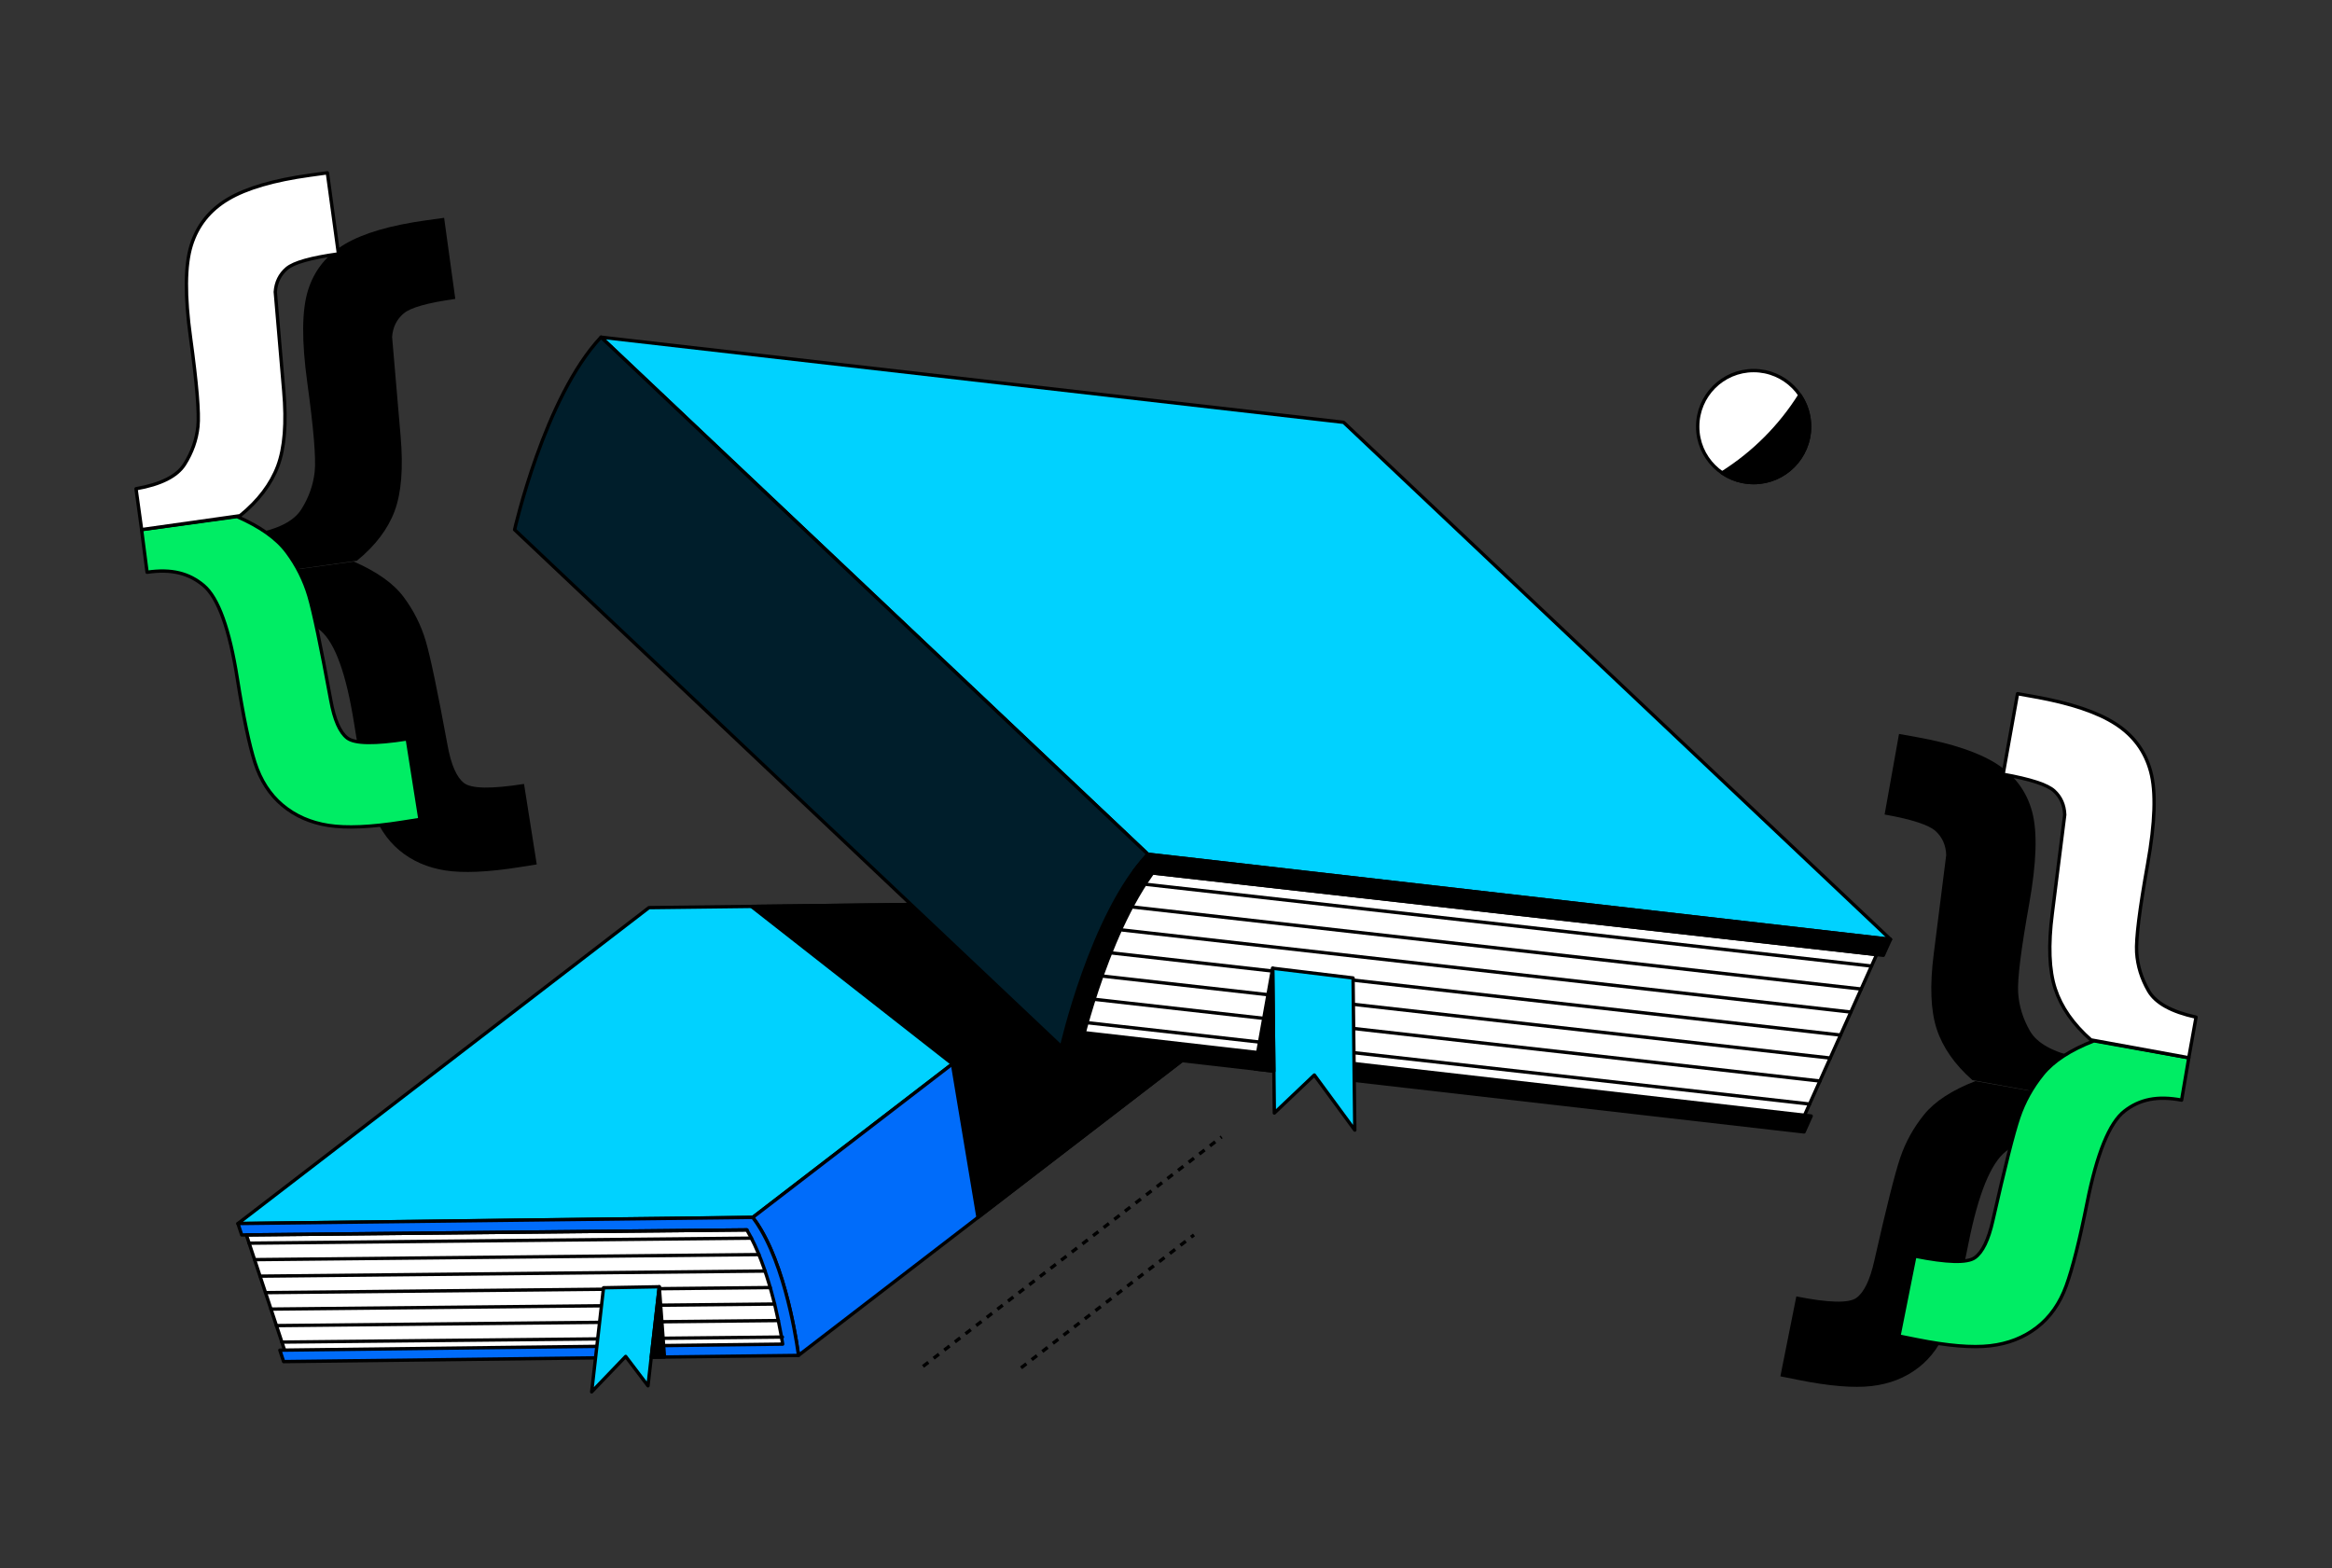 <svg width="696" height="468" viewBox="0 0 696 468" fill="none" xmlns="http://www.w3.org/2000/svg">
<rect x="0" y="0" width="696" height="468" fill="#333333" stroke="none"/>
<g clip-path="url(#clip0_4708_1927)">
<path d="M84.665 406.375L238.314 404.533L360.971 310.249L207.322 312.091L84.665 406.375Z" fill="#006CFA"/>
<path d="M73.533 368.576L85.263 403.98L234.91 402.794C234.91 402.794 232.495 376.831 223.479 365.605C223.479 366.078 73.016 367.01 73.016 367.01L73.533 368.576Z" fill="white" stroke="black" stroke-linecap="round" stroke-linejoin="round"/>
<path d="M71.015 365.191L224.664 363.349L347.333 269.054L193.683 270.896L71.015 365.191Z" fill="#00D2FF" stroke="black" stroke-linecap="round" stroke-linejoin="round"/>
<path d="M238.314 404.533C238.314 404.533 234.956 376.774 224.664 363.349L347.321 269.065C357.602 282.49 360.972 310.249 360.972 310.249L238.314 404.533Z" fill="#006CFA" stroke="black" stroke-linecap="round" stroke-linejoin="round"/>
<path d="M238.314 404.533C238.314 404.533 235.497 381.276 227.125 367.045L227.102 366.999C226.331 365.698 225.526 364.466 224.664 363.338L71.015 365.18L72.142 368.588L222.904 367.08C229.321 377.983 232.472 394.171 233.599 401.171L83.526 402.979L84.653 406.387L234.094 404.591L237.877 404.545H238.291L238.314 404.533Z" fill="#006CFA" stroke="black" stroke-linecap="round" stroke-linejoin="round"/>
<path d="M222.928 367.079L73.533 368.576" stroke="black" stroke-linecap="round" stroke-linejoin="round"/>
<path d="M224.274 369.543L74.339 371.04" stroke="black" stroke-linecap="round" stroke-linejoin="round"/>
<path d="M226.516 374.448L75.972 375.957" stroke="black" stroke-linecap="round" stroke-linejoin="round"/>
<path d="M228.344 379.364L77.605 380.884" stroke="black" stroke-linecap="round" stroke-linejoin="round"/>
<path d="M229.885 384.292L79.237 385.8" stroke="black" stroke-linecap="round" stroke-linejoin="round"/>
<path d="M231.185 389.208L80.859 390.716" stroke="black" stroke-linecap="round" stroke-linejoin="round"/>
<path d="M232.312 394.136L82.492 395.644" stroke="black" stroke-linecap="round" stroke-linejoin="round"/>
<path d="M233.519 399.063L84.125 400.56" stroke="black" stroke-linecap="round" stroke-linejoin="round"/>
<path d="M196.766 384.05L193.397 413.616L186.738 404.843L176.584 415.424L180.126 384.349L196.766 384.05Z" fill="#00D2FF" stroke="black" stroke-linecap="round" stroke-linejoin="round"/>
<path d="M196.766 384.05L198.318 405.016L194.374 405.062L196.766 384.05Z" fill="black" stroke="black" stroke-linecap="round" stroke-linejoin="round"/>
<path d="M224.273 270.539L284.257 317.537L291.892 363.338L360.972 310.249L356.51 289.145L347.333 269.054L224.273 270.539Z" fill="black" stroke="black" stroke-linecap="round" stroke-linejoin="round"/>
<path d="M538.438 337.835L316.813 312.425L153.596 158.099L375.22 183.509L538.438 337.835Z" fill="#006CFA"/>
<path d="M560.103 284.896L537.931 334.3L321.999 310.433C321.999 310.433 329.324 273.29 343.987 258.415C343.929 259.094 561.081 282.708 561.081 282.708L560.103 284.896Z" fill="white" stroke="black" stroke-linecap="round" stroke-linejoin="round"/>
<path d="M564.231 280.372L342.607 254.961L179.378 100.635L401.003 126.045L564.231 280.372Z" fill="#00D2FF" stroke="black" stroke-linecap="round" stroke-linejoin="round"/>
<path d="M316.813 312.425C316.813 312.425 325.771 272.83 342.607 254.961L179.378 100.635C162.542 118.504 153.584 158.098 153.584 158.098L316.813 312.425Z" fill="#001E2B" stroke="black" stroke-linecap="round" stroke-linejoin="round"/>
<path d="M322.873 313.139C322.873 313.139 331.831 273.544 348.667 255.675L342.607 254.961C325.771 272.83 316.812 312.425 316.812 312.425L322.873 313.139Z" fill="black"/>
<path d="M338.489 259.935L562.092 285.126L564.231 280.371L342.595 254.961L338.489 259.935Z" fill="black" stroke="black" stroke-linecap="round" stroke-linejoin="round"/>
<path d="M316.812 312.425L538.437 337.835L540.565 333.092L318.94 307.682L316.812 312.425Z" fill="black" stroke="black" stroke-linecap="round" stroke-linejoin="round"/>
<path d="M344.573 260.614L560.103 284.896" stroke="black" stroke-linecap="round" stroke-linejoin="round"/>
<path d="M342.262 263.965L558.562 288.327" stroke="black" stroke-linecap="round" stroke-linejoin="round"/>
<path d="M338.294 270.734L555.48 295.189" stroke="black" stroke-linecap="round" stroke-linejoin="round"/>
<path d="M334.925 277.562L552.398 302.063" stroke="black" stroke-linecap="round" stroke-linejoin="round"/>
<path d="M331.98 284.436L549.327 308.925" stroke="black" stroke-linecap="round" stroke-linejoin="round"/>
<path d="M329.358 291.355L546.245 315.787" stroke="black" stroke-linecap="round" stroke-linejoin="round"/>
<path d="M327.024 298.298L543.164 322.649" stroke="black" stroke-linecap="round" stroke-linejoin="round"/>
<path d="M324.552 305.24L540.082 329.511" stroke="black" stroke-linecap="round" stroke-linejoin="round"/>
<path d="M379.843 288.983L380.337 332.193L392.274 320.853L404.349 337.294L403.831 291.885L379.843 288.983Z" fill="#00D2FF" stroke="black" stroke-linecap="round" stroke-linejoin="round"/>
<path d="M105.571 167.597C112.494 170.625 117.462 174.148 120.464 178.178C123.465 182.196 125.662 186.582 127.065 191.303C128.456 196.023 130.63 206.409 133.574 222.424C134.632 228.238 136.265 231.992 138.495 233.707C140.726 235.423 146.683 235.503 156.401 233.972L160.196 258L154.871 258.841C145.568 260.315 138.231 260.626 132.895 259.797C127.548 258.956 122.971 256.953 119.176 253.775C115.381 250.597 112.632 246.337 110.93 241.007C109.228 235.676 107.492 227.34 105.698 216.022C103.352 201.135 99.994 191.867 95.647 188.194C91.289 184.521 86.068 183.151 78.754 184.234L77.109 171.511L105.571 167.608V167.597Z" fill="black"/>
<path d="M106.515 167.355C111.989 162.899 115.738 157.96 117.773 152.549C119.797 147.126 120.395 139.654 119.556 130.109L117.026 100.554C117.244 97.652 118.394 95.315 120.476 93.554C122.557 91.792 127.698 90.353 135.885 89.213L132.551 65.012L127.318 65.737C116.577 67.222 108.447 69.594 102.95 72.852C97.442 76.111 93.773 80.716 91.922 86.657C90.07 92.598 90.001 101.786 91.715 114.22C93.601 127.933 94.337 136.775 93.923 140.736C93.509 144.696 92.175 148.461 89.932 152.019C87.69 155.577 82.848 158.018 75.442 159.307L77.121 171.5L106.526 167.355H106.515Z" fill="black"/>
<path d="M70.716 154.16C77.639 157.188 82.607 160.711 85.608 164.741C88.61 168.759 90.806 173.146 92.209 177.866C93.601 182.587 95.774 192.972 98.718 208.987C99.776 214.802 101.409 218.555 103.64 220.271C105.871 221.974 111.828 222.067 121.545 220.535L125.34 244.564L120.016 245.404C110.712 246.878 103.376 247.189 98.04 246.36C92.692 245.52 88.115 243.516 84.32 240.338C80.525 237.161 77.777 232.901 76.075 227.57C74.373 222.239 72.636 213.904 70.843 202.586C68.496 187.699 65.139 178.431 60.792 174.758C56.433 171.085 51.212 169.715 43.898 170.797L42.254 158.075L70.716 154.172V154.16Z" fill="#00ED64" stroke="black" stroke-linecap="round" stroke-linejoin="round"/>
<path d="M71.647 153.918C77.121 149.463 80.87 144.523 82.906 139.112C84.93 133.689 85.528 126.217 84.688 116.672L82.158 87.117C82.376 84.216 83.526 81.879 85.608 80.117C87.689 78.356 92.83 76.916 101.018 75.776L97.706 51.575L92.473 52.3C81.733 53.786 73.602 56.158 68.105 59.416C62.597 62.674 58.928 67.28 57.077 73.221C55.225 79.162 55.156 88.349 56.87 100.784C58.756 114.496 59.492 123.339 59.078 127.299C58.664 131.26 57.33 135.025 55.087 138.582C52.845 142.14 48.004 144.581 40.598 145.871L42.277 158.063L71.682 153.918H71.647Z" fill="white" stroke="black" stroke-linecap="round" stroke-linejoin="round"/>
<path d="M589.589 322.66C582.54 325.4 577.445 328.728 574.283 332.631C571.12 336.534 568.74 340.817 567.153 345.48C565.566 350.143 562.978 360.424 559.39 376.313C558.102 382.081 556.308 385.765 554.02 387.389C551.731 389.001 545.763 388.851 536.126 386.928L531.365 410.784L536.655 411.843C545.901 413.697 553.203 414.307 558.585 413.686C563.967 413.064 568.613 411.245 572.535 408.217C576.456 405.2 579.377 401.055 581.286 395.794C583.195 390.532 585.276 382.277 587.519 371.04C590.463 356.268 594.189 347.126 598.685 343.638C603.182 340.138 608.46 338.986 615.728 340.368L617.879 327.726L589.6 322.672L589.589 322.66Z" fill="black"/>
<path d="M588.668 322.373C583.378 317.698 579.825 312.621 578.019 307.117C576.214 301.625 575.926 294.119 577.145 284.62L580.86 255.192C580.756 252.279 579.71 249.907 577.697 248.053C575.685 246.211 570.614 244.553 562.472 243.102L566.773 219.051L571.982 219.983C582.654 221.895 590.681 224.6 596.051 228.077C601.422 231.554 604.906 236.298 606.516 242.319C608.126 248.33 607.827 257.517 605.608 269.871C603.17 283.503 602.077 292.299 602.33 296.272C602.583 300.244 603.756 304.066 605.861 307.716C607.965 311.366 612.691 313.991 620.051 315.591L617.878 327.703L588.668 322.373Z" fill="black"/>
<path d="M624.974 310.641C617.924 313.381 612.83 316.708 609.667 320.611C606.505 324.514 604.124 328.797 602.538 333.46C600.951 338.123 598.363 348.405 594.775 364.293C593.487 370.062 591.693 373.746 589.405 375.369C587.116 376.993 581.148 376.832 571.511 374.909L566.75 398.765L572.04 399.824C581.286 401.678 588.588 402.288 593.97 401.666C599.352 401.044 603.998 399.225 607.919 396.197C611.841 393.181 614.762 389.036 616.671 383.774C618.58 378.513 620.661 370.257 622.904 359.02C625.848 344.248 629.574 335.107 634.07 331.618C638.566 328.118 643.845 326.967 651.113 328.348L653.263 315.707L624.985 310.652L624.974 310.641Z" fill="#00ED64" stroke="black" stroke-linecap="round" stroke-linejoin="round"/>
<path d="M624.042 310.364C618.752 305.689 615.199 300.612 613.393 295.109C611.588 289.617 611.301 282.11 612.52 272.611L616.234 243.183C616.13 240.27 615.084 237.898 613.071 236.044C611.059 234.202 605.988 232.544 597.846 231.094L602.147 207.042L607.356 207.975C618.028 209.886 626.055 212.591 631.425 216.069C636.796 219.546 640.28 224.289 641.89 230.311C643.5 236.321 643.201 245.508 640.982 257.862C638.544 271.494 637.451 280.291 637.704 284.263C637.957 288.235 639.13 292.057 641.235 295.707C643.339 299.357 648.065 301.982 655.425 303.582L653.252 315.695L624.042 310.364Z" fill="white" stroke="black" stroke-linecap="round" stroke-linejoin="round"/>
<path d="M379.844 288.983L374.496 319.034L380.189 319.69L379.844 288.983Z" fill="black" stroke="black" stroke-linecap="round" stroke-linejoin="round"/>
<path d="M275.482 407.825L364.606 339.32" stroke="black" stroke-miterlimit="10" stroke-dasharray="2 2"/>
<path d="M304.737 408.252L356.349 368.576" stroke="black" stroke-miterlimit="10" stroke-dasharray="2 2"/>
<path d="M523.384 144.041C532.606 144.041 540.082 136.556 540.082 127.323C540.082 118.09 532.606 110.605 523.384 110.605C514.162 110.605 506.687 118.09 506.687 127.323C506.687 136.556 514.162 144.041 523.384 144.041Z" fill="white" stroke="black" stroke-linecap="round" stroke-linejoin="round"/>
<path d="M513.989 141.14C516.669 142.97 519.9 144.041 523.385 144.041C532.607 144.041 540.082 136.557 540.082 127.323C540.082 123.835 539.013 120.6 537.184 117.917C531.296 127.289 523.35 135.245 513.989 141.14Z" fill="black" stroke="black" stroke-linecap="round" stroke-linejoin="round"/>
</g>
<defs>
<clipPath id="clip0_4708_1927">
<rect width="616" height="365" fill="white" transform="translate(40 51)"/>
</clipPath>
</defs>
</svg>
